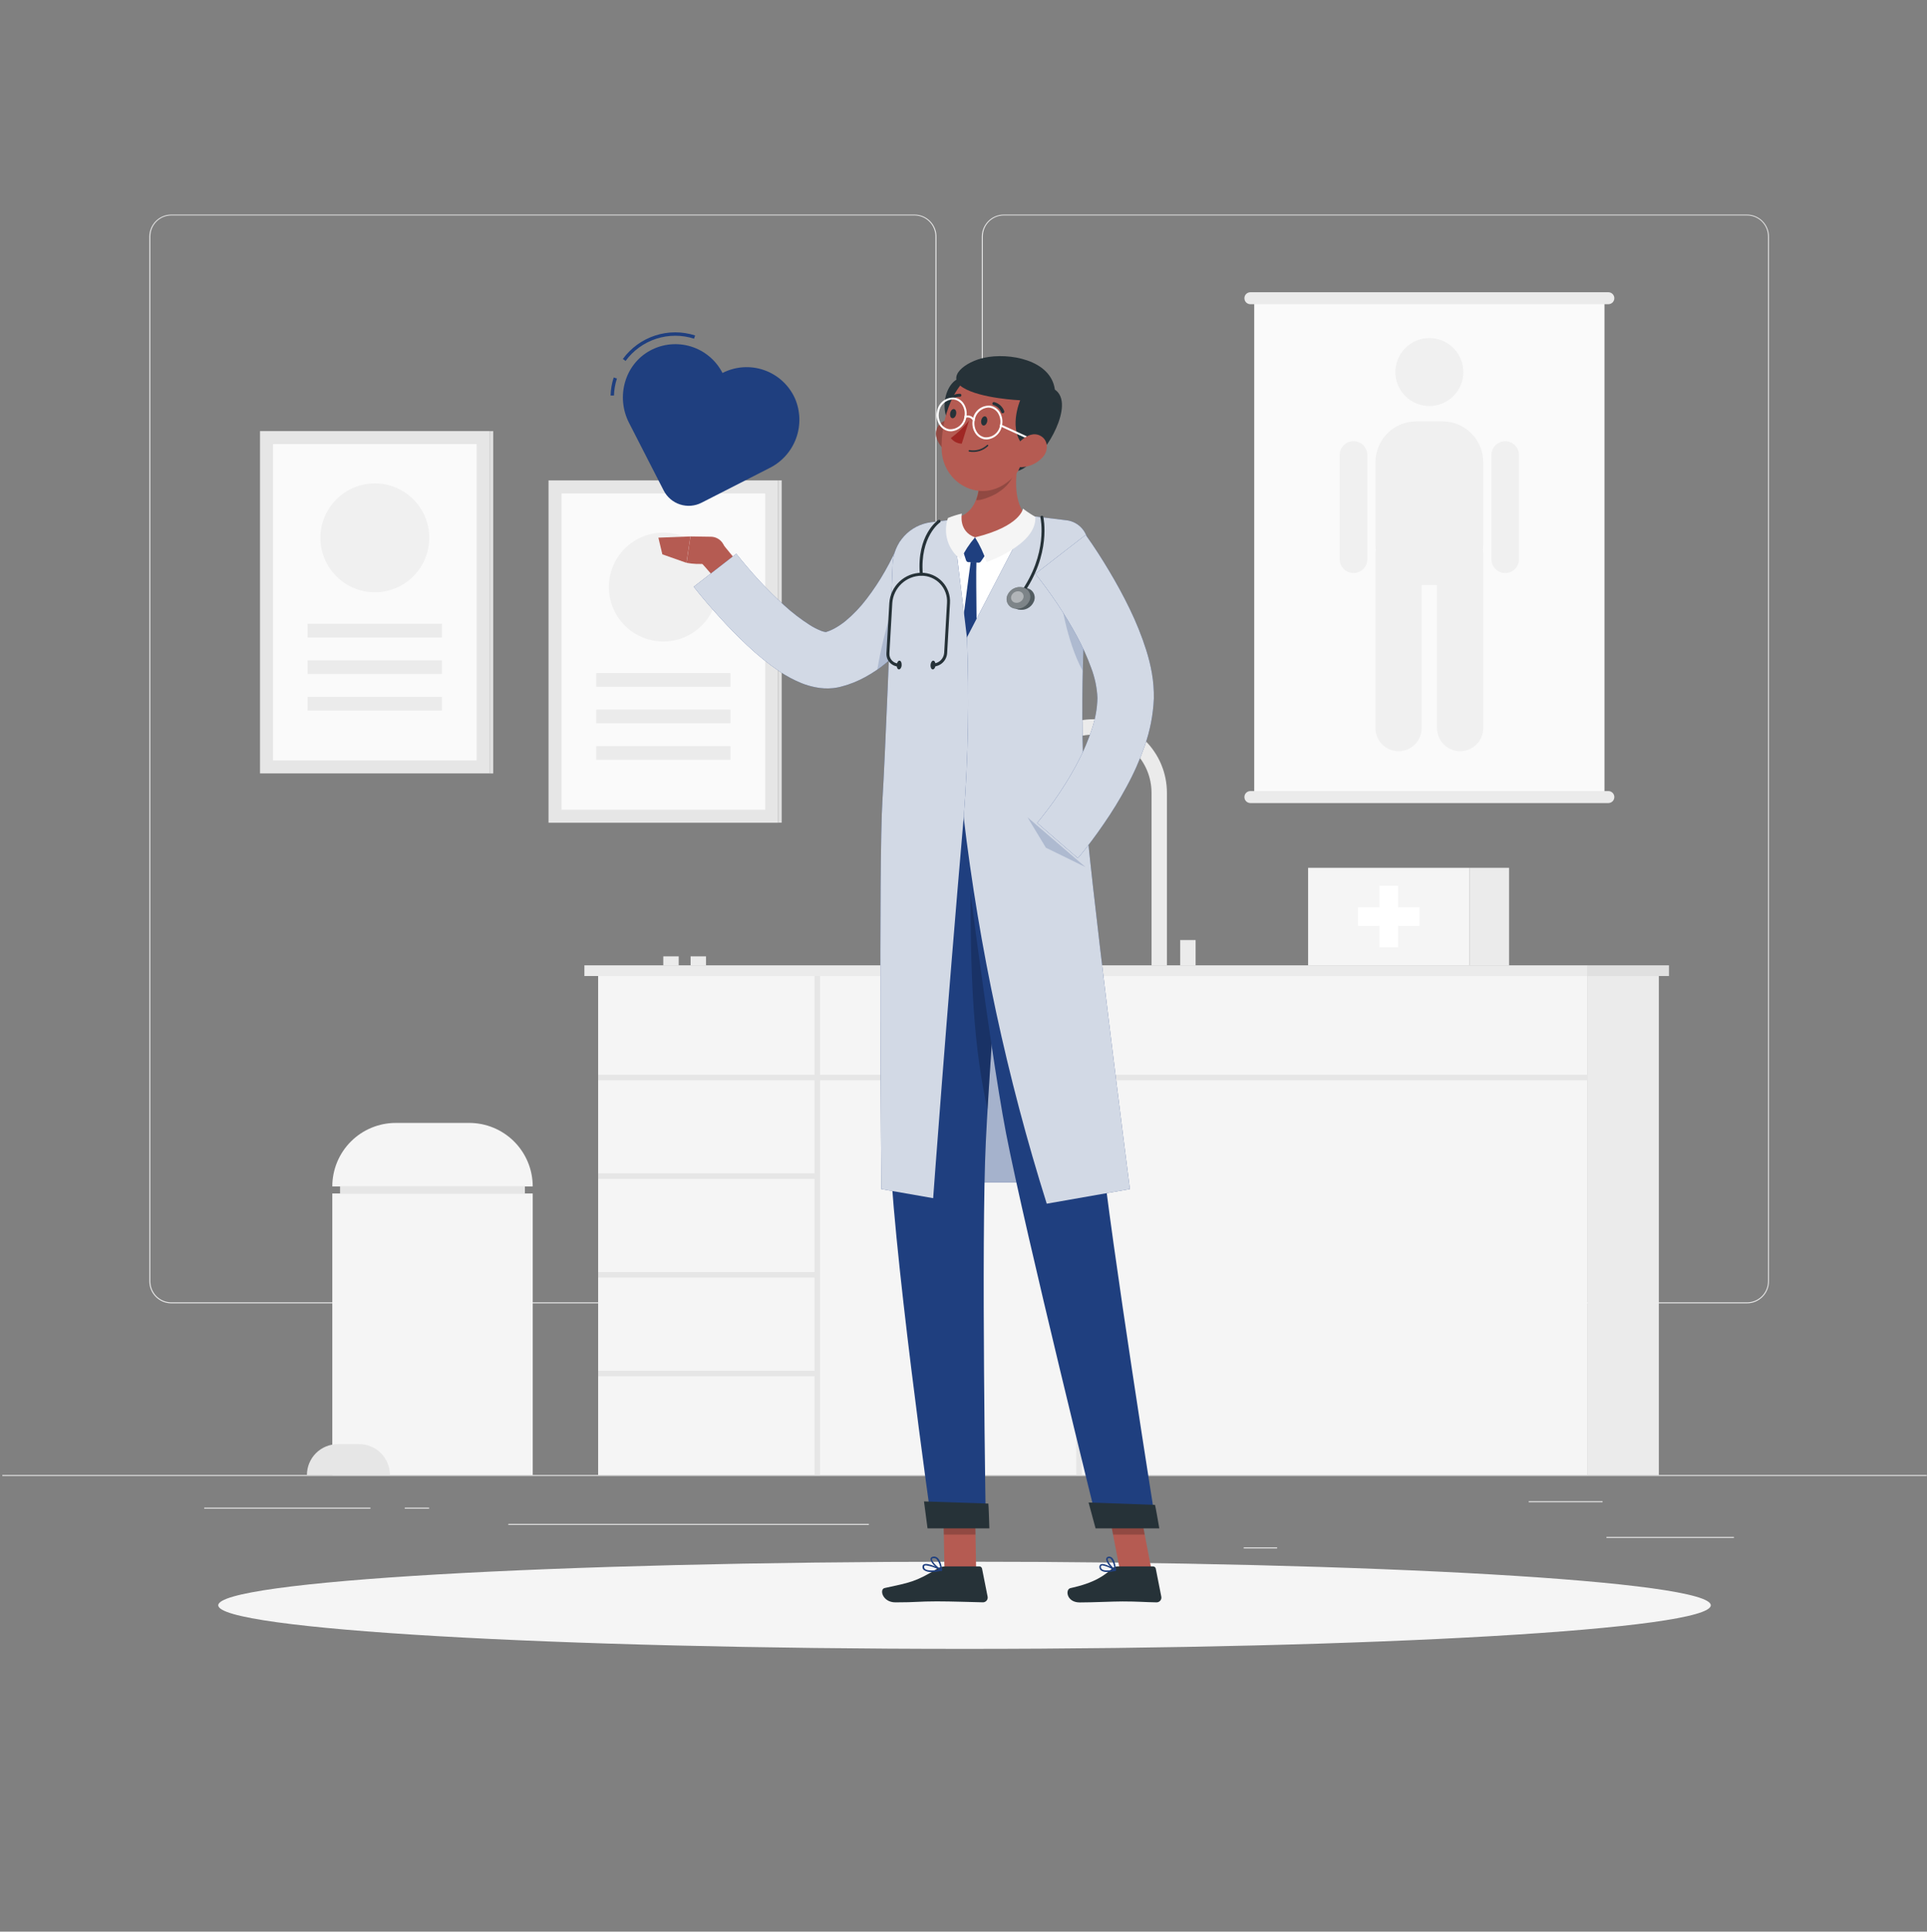 <svg width="454" height="455" viewBox="0 0 454 455" fill="none" xmlns="http://www.w3.org/2000/svg">
<rect x="0" y="0" width="454" height="455" fill="#808080" stroke="none"/>
<g clip-path="url(#clip0_867_12622)">
<path d="M453.94 347.445H0.541V347.672H453.94V347.445Z" fill="#EBEBEB"/>
<path d="M408.51 362.036H378.477V362.262H408.51V362.036Z" fill="#EBEBEB"/>
<path d="M300.89 364.501H293.01V364.728H300.89V364.501Z" fill="#EBEBEB"/>
<path d="M377.569 353.62H360.168V353.847H377.569V353.62Z" fill="#EBEBEB"/>
<path d="M87.278 355.144H48.113V355.37H87.278V355.144Z" fill="#EBEBEB"/>
<path d="M101.096 355.144H95.356V355.37H101.096V355.144Z" fill="#EBEBEB"/>
<path d="M204.707 358.97H119.758V359.196H204.707V358.97Z" fill="#EBEBEB"/>
<path d="M215.452 307.002H40.358C38.986 306.999 37.672 306.453 36.703 305.482C35.734 304.511 35.19 303.195 35.19 301.824V55.692C35.201 54.328 35.751 53.024 36.719 52.063C37.687 51.102 38.994 50.561 40.358 50.559H215.452C216.825 50.559 218.142 51.105 219.113 52.076C220.084 53.047 220.63 54.364 220.63 55.737V301.824C220.63 303.197 220.084 304.514 219.113 305.485C218.142 306.456 216.825 307.002 215.452 307.002ZM40.358 50.74C39.047 50.743 37.79 51.266 36.863 52.194C35.937 53.122 35.416 54.38 35.416 55.692V301.824C35.416 303.135 35.937 304.393 36.863 305.322C37.79 306.25 39.047 306.772 40.358 306.775H215.452C216.764 306.772 218.022 306.25 218.95 305.322C219.878 304.394 220.401 303.136 220.403 301.824V55.692C220.401 54.379 219.878 53.121 218.95 52.193C218.022 51.265 216.764 50.743 215.452 50.74H40.358Z" fill="#EBEBEB"/>
<path d="M411.603 307.002H236.5C235.128 306.999 233.812 306.453 232.841 305.482C231.871 304.512 231.325 303.196 231.322 301.824V55.692C231.337 54.327 231.888 53.023 232.857 52.062C233.827 51.101 235.135 50.561 236.5 50.559H411.603C412.965 50.564 414.271 51.105 415.236 52.066C416.202 53.027 416.751 54.329 416.762 55.692V301.824C416.762 303.194 416.219 304.508 415.252 305.479C414.285 306.449 412.973 306.997 411.603 307.002ZM236.5 50.74C235.188 50.743 233.93 51.265 233.002 52.193C232.074 53.121 231.551 54.379 231.549 55.692V301.824C231.551 303.136 232.074 304.394 233.002 305.322C233.93 306.25 235.188 306.772 236.5 306.775H411.603C412.915 306.772 414.173 306.25 415.101 305.322C416.029 304.394 416.551 303.136 416.554 301.824V55.692C416.551 54.379 416.029 53.121 415.101 52.193C414.173 51.265 412.915 50.743 411.603 50.74H236.5Z" fill="#EBEBEB"/>
<path d="M115.352 101.548H61.262V182.181H115.352V101.548Z" fill="#E6E6E6"/>
<path d="M115.353 182.19H116.205L116.205 101.558H115.353L115.353 182.19Z" fill="#E0E0E0"/>
<path d="M112.297 179.125V104.613H64.327V179.125H112.297Z" fill="#FAFAFA"/>
<path d="M97.379 135.753C102.387 130.745 102.387 122.627 97.379 117.619C92.372 112.612 84.254 112.612 79.246 117.619C74.239 122.627 74.239 130.745 79.246 135.753C84.254 140.76 92.372 140.76 97.379 135.753Z" fill="#F0F0F0"/>
<path d="M104.125 146.924H72.486V150.162H104.125V146.924Z" fill="#EBEBEB"/>
<path d="M104.125 155.539H72.486V158.776H104.125V155.539Z" fill="#EBEBEB"/>
<path d="M104.125 164.145H72.486V167.382H104.125V164.145Z" fill="#EBEBEB"/>
<path d="M183.325 113.165H129.234V193.797H183.325V113.165Z" fill="#E6E6E6"/>
<path d="M183.323 193.788H184.176V113.156H183.323V193.788Z" fill="#E0E0E0"/>
<path d="M180.268 190.741V116.229H132.298V190.741H180.268Z" fill="#FAFAFA"/>
<path d="M168.75 141.229C170.376 134.337 166.108 127.431 159.216 125.804C152.324 124.178 145.418 128.446 143.791 135.338C142.164 142.23 146.433 149.136 153.325 150.763C160.217 152.389 167.123 148.121 168.75 141.229Z" fill="#F0F0F0"/>
<path d="M172.099 158.541H140.461V161.778H172.099V158.541Z" fill="#EBEBEB"/>
<path d="M172.099 167.146H140.461V170.383H172.099V167.146Z" fill="#EBEBEB"/>
<path d="M172.099 175.752H140.461V178.989H172.099V175.752Z" fill="#EBEBEB"/>
<path d="M374.079 227.385H137.686V229.906H374.079V227.385Z" fill="#EBEBEB"/>
<path d="M374.068 229.906H393.211V227.385H374.068V229.906Z" fill="#E0E0E0"/>
<path d="M374.069 229.906H140.922V347.445H374.069V229.906Z" fill="#F5F5F5"/>
<path d="M193.216 229.906H191.91V347.445H193.216V229.906Z" fill="#E6E6E6"/>
<path d="M254.878 253.809H253.572V347.445H254.878V253.809Z" fill="#E6E6E6"/>
<path d="M192.564 324.194V322.888H140.931V324.194H192.564Z" fill="#E6E6E6"/>
<path d="M192.564 300.944V299.638H140.931V300.944H192.564Z" fill="#E6E6E6"/>
<path d="M192.564 277.694V276.388H140.931V277.694H192.564Z" fill="#E6E6E6"/>
<path d="M374.078 254.462V253.156L140.931 253.156V254.462H374.078Z" fill="#E6E6E6"/>
<path d="M374.078 347.445H390.826V229.906H374.078V347.445Z" fill="#EBEBEB"/>
<path d="M378.013 70.246H295.494V187.748H378.013V70.246Z" fill="#FAFAFA"/>
<path d="M378.921 71.66H294.589C294.404 71.66 294.22 71.624 294.049 71.553C293.878 71.481 293.723 71.377 293.592 71.246C293.461 71.114 293.358 70.958 293.288 70.787C293.218 70.615 293.182 70.431 293.184 70.246C293.182 70.061 293.218 69.878 293.288 69.707C293.358 69.535 293.462 69.38 293.593 69.249C293.723 69.119 293.879 69.015 294.05 68.945C294.221 68.875 294.404 68.839 294.589 68.84H378.921C379.107 68.839 379.29 68.875 379.462 68.945C379.634 69.015 379.79 69.118 379.921 69.249C380.053 69.379 380.157 69.535 380.228 69.706C380.299 69.877 380.336 70.061 380.336 70.246C380.336 70.621 380.187 70.981 379.922 71.246C379.656 71.511 379.297 71.66 378.921 71.66Z" fill="#EBEBEB"/>
<path d="M378.921 189.163H294.589C294.404 189.163 294.22 189.126 294.049 189.055C293.878 188.984 293.723 188.88 293.592 188.748C293.461 188.617 293.358 188.461 293.288 188.289C293.218 188.117 293.182 187.934 293.184 187.748C293.182 187.563 293.218 187.38 293.288 187.209C293.358 187.038 293.462 186.883 293.593 186.752C293.723 186.621 293.879 186.518 294.05 186.447C294.221 186.377 294.404 186.342 294.589 186.343H378.921C379.107 186.342 379.29 186.377 379.462 186.447C379.634 186.517 379.79 186.621 379.921 186.751C380.053 186.882 380.157 187.037 380.228 187.208C380.299 187.379 380.336 187.563 380.336 187.748C380.336 188.124 380.187 188.483 379.922 188.749C379.656 189.014 379.297 189.163 378.921 189.163Z" fill="#EBEBEB"/>
<path d="M339.846 99.263H333.662C328.358 99.263 324.059 103.563 324.059 108.866V128.199C324.059 133.503 328.358 137.802 333.662 137.802H339.846C345.15 137.802 349.449 133.503 349.449 128.199V108.866C349.449 103.563 345.15 99.263 339.846 99.263Z" fill="#F0F0F0"/>
<path d="M329.499 176.949C328.056 176.949 326.673 176.375 325.652 175.355C324.632 174.335 324.059 172.951 324.059 171.508V130.403C324.059 128.96 324.632 127.576 325.652 126.555C326.673 125.535 328.056 124.962 329.499 124.962C330.942 124.962 332.326 125.535 333.347 126.555C334.367 127.576 334.94 128.96 334.94 130.403V171.508C334.94 172.951 334.367 174.335 333.347 175.355C332.326 176.375 330.942 176.949 329.499 176.949Z" fill="#F0F0F0"/>
<path d="M318.892 103.933H318.883C317.09 103.933 315.637 105.387 315.637 107.179V131.736C315.637 133.528 317.09 134.982 318.883 134.982H318.892C320.685 134.982 322.138 133.528 322.138 131.736V107.179C322.138 105.387 320.685 103.933 318.892 103.933Z" fill="#F0F0F0"/>
<path d="M354.627 134.991C353.766 134.986 352.942 134.641 352.334 134.032C351.726 133.422 351.383 132.597 351.381 131.736V107.189C351.383 106.327 351.726 105.502 352.334 104.892C352.942 104.283 353.766 103.938 354.627 103.933C355.489 103.938 356.314 104.282 356.924 104.892C357.533 105.501 357.878 106.327 357.883 107.189V131.736C357.878 132.597 357.533 133.423 356.924 134.032C356.314 134.642 355.489 134.986 354.627 134.991Z" fill="#F0F0F0"/>
<path d="M344.009 176.949C342.566 176.949 341.182 176.375 340.162 175.355C339.142 174.335 338.568 172.951 338.568 171.508V130.403C338.568 128.96 339.142 127.576 340.162 126.555C341.182 125.535 342.566 124.962 344.009 124.962C345.452 124.962 346.836 125.535 347.856 126.555C348.877 127.576 349.45 128.96 349.45 130.403V171.508C349.45 172.951 348.877 174.335 347.856 175.355C346.836 176.375 345.452 176.949 344.009 176.949Z" fill="#F0F0F0"/>
<path d="M342.417 93.294C345.544 90.167 345.544 85.097 342.417 81.971C339.29 78.844 334.22 78.844 331.093 81.971C327.967 85.097 327.967 90.167 331.093 93.294C334.22 96.421 339.29 96.421 342.417 93.294Z" fill="#F0F0F0"/>
<path d="M346.175 204.416H308.189V227.385H346.175V204.416Z" fill="#F5F5F5"/>
<path d="M346.177 227.385H355.535V204.416H346.177V227.385Z" fill="#EBEBEB"/>
<path d="M334.442 213.701H329.373V208.641H324.994V213.701H319.934V218.09H324.994V223.15H329.373V218.09H334.442V213.701Z" fill="white"/>
<path d="M274.927 227.385H271.3V186.751C271.3 184.952 270.946 183.17 270.257 181.508C269.569 179.845 268.559 178.335 267.287 177.063C266.015 175.79 264.504 174.781 262.842 174.093C261.18 173.404 259.398 173.05 257.598 173.05C255.799 173.05 254.017 173.404 252.355 174.093C250.693 174.781 249.182 175.79 247.91 177.063C246.638 178.335 245.628 179.845 244.94 181.508C244.251 183.17 243.897 184.952 243.897 186.751H240.27C240.27 182.155 242.095 177.748 245.345 174.498C248.595 171.248 253.003 169.422 257.598 169.422C262.194 169.422 266.602 171.248 269.852 174.498C273.102 177.748 274.927 182.155 274.927 186.751V227.385Z" fill="#EBEBEB"/>
<path d="M281.684 221.436H278.057V227.385H281.684V221.436Z" fill="#EBEBEB"/>
<path d="M166.332 225.272H162.705V227.385H166.332V225.272Z" fill="#EBEBEB"/>
<path d="M159.901 225.272H156.273V227.385H159.901V225.272Z" fill="#EBEBEB"/>
<path d="M125.508 281.13H78.291V347.445H125.508V281.13Z" fill="#F5F5F5"/>
<path d="M123.666 279.471H80.121V281.139H123.666V279.471Z" fill="#E6E6E6"/>
<path d="M93.244 264.509H110.546C114.514 264.509 118.32 266.085 121.126 268.891C123.932 271.697 125.508 275.503 125.508 279.471H78.291C78.29 277.507 78.676 275.561 79.427 273.746C80.178 271.931 81.279 270.281 82.668 268.892C84.056 267.502 85.705 266.4 87.52 265.648C89.335 264.896 91.28 264.509 93.244 264.509Z" fill="#F5F5F5"/>
<path d="M84.565 340.173H79.569C77.645 340.173 75.8 340.937 74.439 342.297C73.079 343.658 72.314 345.503 72.314 347.427H91.865C91.865 346.47 91.676 345.523 91.308 344.64C90.941 343.757 90.403 342.955 89.724 342.281C89.046 341.607 88.241 341.074 87.355 340.712C86.47 340.35 85.522 340.167 84.565 340.173Z" fill="#E6E6E6"/>
<path d="M227.241 388.395C324.343 388.395 403.06 383.799 403.06 378.13C403.06 372.461 324.343 367.865 227.241 367.865C130.139 367.865 51.422 372.461 51.422 378.13C51.422 383.799 130.139 388.395 227.241 388.395Z" fill="#F5F5F5"/>
<path d="M174.384 133.196L170.267 128.154L164.518 131.781C164.518 131.781 167.147 134.593 170.339 138.519L174.384 133.196Z" fill="#B55B52"/>
<path d="M225.718 133.604C225.483 134.111 225.319 134.42 225.12 134.81L224.549 135.898C224.159 136.614 223.778 137.322 223.37 138.02C222.572 139.41 221.734 140.776 220.858 142.118C219.095 144.866 217.151 147.493 215.036 149.98C212.796 152.635 210.272 155.037 207.51 157.144C205.982 158.273 204.355 159.263 202.649 160.1L201.28 160.708L199.838 161.243C199.358 161.415 198.841 161.542 198.333 161.687L197.952 161.796L197.408 161.914C197.009 161.996 196.619 162.05 196.238 162.095C194.851 162.231 193.451 162.158 192.085 161.878C190.966 161.658 189.87 161.333 188.812 160.907C187.047 160.185 185.358 159.289 183.77 158.232C181.022 156.379 178.434 154.298 176.035 152.012C173.704 149.844 171.546 147.605 169.479 145.319C168.445 144.168 167.42 143.025 166.423 141.846C165.425 140.668 164.473 139.534 163.439 138.219L173.469 130.439C174.248 131.427 175.182 132.561 176.08 133.604C176.978 134.646 177.894 135.716 178.855 136.741C180.759 138.781 182.709 140.749 184.713 142.554C186.601 144.287 188.637 145.853 190.798 147.233C191.657 147.783 192.568 148.247 193.518 148.62C194.298 148.919 194.878 148.91 194.706 148.865H194.615C194.615 148.865 194.543 148.865 194.615 148.865L194.769 148.82C194.969 148.738 195.159 148.693 195.368 148.611L195.975 148.348L196.61 148.031C197.517 147.528 198.378 146.949 199.185 146.299C201.039 144.757 202.709 143.007 204.164 141.085C205.755 139.014 207.2 136.836 208.489 134.565C209.154 133.404 209.78 132.225 210.366 131.028C210.665 130.439 210.956 129.84 211.273 129.215L211.672 128.308C211.79 128.036 211.944 127.682 212.008 127.519L225.718 133.604Z" fill="#1F3F7F"/>
<path opacity="0.8" d="M225.718 133.604C225.483 134.111 225.319 134.42 225.12 134.81L224.549 135.898C224.159 136.614 223.778 137.322 223.37 138.02C222.572 139.41 221.734 140.776 220.858 142.118C219.095 144.866 217.151 147.493 215.036 149.98C212.796 152.635 210.272 155.037 207.51 157.144C205.982 158.273 204.355 159.263 202.649 160.1L201.28 160.708L199.838 161.243C199.358 161.415 198.841 161.542 198.333 161.687L197.952 161.796L197.408 161.914C197.009 161.996 196.619 162.05 196.238 162.095C194.851 162.231 193.451 162.158 192.085 161.878C190.966 161.658 189.87 161.333 188.812 160.907C187.047 160.185 185.358 159.289 183.77 158.232C181.022 156.379 178.434 154.298 176.035 152.012C173.704 149.844 171.546 147.605 169.479 145.319C168.445 144.168 167.42 143.025 166.423 141.846C165.425 140.668 164.473 139.534 163.439 138.219L173.469 130.439C174.248 131.427 175.182 132.561 176.08 133.604C176.978 134.646 177.894 135.716 178.855 136.741C180.759 138.781 182.709 140.749 184.713 142.554C186.601 144.287 188.637 145.853 190.798 147.233C191.657 147.783 192.568 148.247 193.518 148.62C194.298 148.919 194.878 148.91 194.706 148.865H194.615C194.615 148.865 194.543 148.865 194.615 148.865L194.769 148.82C194.969 148.738 195.159 148.693 195.368 148.611L195.975 148.348L196.61 148.031C197.517 147.528 198.378 146.949 199.185 146.299C201.039 144.757 202.709 143.007 204.164 141.085C205.755 139.014 207.2 136.836 208.489 134.565C209.154 133.404 209.78 132.225 210.366 131.028C210.665 130.439 210.956 129.84 211.273 129.215L211.672 128.308C211.79 128.036 211.944 127.682 212.008 127.519L225.718 133.604Z" fill="white"/>
<path d="M223.707 278.528H252.978L241.879 223.05H227.543L223.707 278.528Z" fill="#1F3F7F"/>
<path opacity="0.6" d="M223.707 278.528H252.978L241.879 223.05H227.543L223.707 278.528Z" fill="white"/>
<path d="M229.981 369.843H222.519L222.201 352.568H229.664L229.981 369.843Z" fill="#B55B52"/>
<path d="M271.305 369.843H263.842L260.514 352.568H267.977L271.305 369.843Z" fill="#B55B52"/>
<path d="M263.332 368.981H271.674C271.821 368.98 271.964 369.03 272.078 369.123C272.192 369.216 272.271 369.345 272.3 369.489L273.606 376.118C273.635 376.281 273.628 376.449 273.585 376.609C273.542 376.77 273.464 376.919 273.356 377.045C273.249 377.172 273.115 377.273 272.963 377.341C272.812 377.41 272.647 377.444 272.481 377.442C269.562 377.396 268.147 377.224 264.456 377.224C262.189 377.224 257.51 377.46 254.382 377.46C251.253 377.46 250.918 374.367 252.205 374.086C257.982 372.826 260.194 371.094 262.071 369.435C262.423 369.136 262.871 368.975 263.332 368.981Z" fill="#263238"/>
<path d="M222.591 368.981H230.752C230.898 368.981 231.039 369.031 231.152 369.124C231.264 369.217 231.341 369.346 231.368 369.489L232.683 376.1C232.714 376.262 232.708 376.43 232.667 376.59C232.626 376.75 232.549 376.899 232.444 377.026C232.338 377.154 232.206 377.256 232.056 377.326C231.906 377.397 231.742 377.433 231.577 377.433C228.639 377.378 224.395 377.206 220.695 377.206C216.379 377.206 216.025 377.442 210.966 377.442C207.901 377.442 207.13 374.35 208.417 374.069C214.284 372.79 215.672 372.654 220.786 369.535C221.326 369.189 221.95 368.998 222.591 368.981Z" fill="#263238"/>
<path d="M167.485 126.431L162.661 126.359L161.754 132.58C164.825 133.141 167.993 132.827 170.894 131.673L170.813 129.651C170.776 128.79 170.41 127.976 169.791 127.377C169.172 126.779 168.346 126.44 167.485 126.431Z" fill="#B55B52"/>
<path d="M155.115 126.649L156.049 130.576L161.735 132.58L162.66 126.359L155.115 126.649Z" fill="#B55B52"/>
<path opacity="0.2" d="M222.201 352.577L222.364 361.482H229.827L229.664 352.577H222.201Z" fill="black"/>
<path opacity="0.2" d="M267.977 352.577H260.514L262.237 361.482H269.7L267.977 352.577Z" fill="black"/>
<path d="M213.397 128.971C211.33 136.878 207.621 156.827 211.675 188.556H251.574C251.964 182.998 249.425 157.852 253.913 131.673C254.102 130.607 254.071 129.514 253.821 128.461C253.571 127.407 253.108 126.416 252.461 125.549C251.814 124.682 250.995 123.956 250.057 123.417C249.118 122.878 248.079 122.537 247.003 122.414C245.453 122.242 243.812 122.097 242.188 122.015C236.612 121.86 231.031 122.042 225.476 122.56C223.107 122.786 220.762 123.217 218.467 123.847C217.245 124.179 216.133 124.827 215.243 125.727C214.353 126.627 213.716 127.746 213.397 128.971Z" fill="white"/>
<path d="M240.355 106.156C239.149 111.597 238.45 118.37 242.168 122.016C242.168 122.016 239.838 127.547 229.7 127.547C220.432 127.547 225.166 122.016 225.166 122.016C231.287 120.565 231.16 113.038 230.198 108.795L240.355 106.156Z" fill="#B55B52"/>
<path d="M229.237 126.794L227.042 129.215C226.965 129.299 226.911 129.402 226.887 129.514C226.863 129.626 226.87 129.742 226.906 129.85L227.605 131.99C227.643 132.11 227.718 132.215 227.819 132.291C227.919 132.368 228.041 132.411 228.167 132.416L230.534 132.534C230.646 132.539 230.757 132.515 230.857 132.464C230.957 132.413 231.043 132.337 231.105 132.244L232.519 130.167C232.605 130.055 232.651 129.918 232.651 129.777C232.651 129.637 232.605 129.5 232.519 129.387L230.234 126.785C230.174 126.71 230.098 126.65 230.011 126.609C229.924 126.567 229.829 126.547 229.733 126.547C229.637 126.548 229.543 126.571 229.457 126.614C229.371 126.656 229.296 126.718 229.237 126.794Z" fill="#1F3F7F"/>
<path d="M228.683 132.398C228.683 132.398 225.056 159.094 224.975 163.746C225.022 168.139 225.713 172.502 227.024 176.695C227.024 176.695 229.518 171.98 229.944 163.546C230.37 155.113 229.853 137.131 230.044 132.398H228.683Z" fill="#1F3F7F"/>
<path opacity="0.2" d="M230.253 108.804C230.824 111.288 231.097 114.897 229.99 117.763C230.716 118.08 233.708 116.929 234.95 116.14C237.716 114.38 238.786 112.658 239.802 108.985C239.965 108.015 240.146 107.072 240.355 106.156L230.253 108.804Z" fill="black"/>
<path d="M220.786 103.499C221.12 104.347 221.62 105.12 222.257 105.772C222.894 106.425 223.655 106.944 224.495 107.298C226.753 108.205 228.212 106.228 227.85 103.916C227.532 101.839 225.964 98.847 223.57 98.91C223.042 98.94 222.53 99.098 222.077 99.37C221.624 99.642 221.244 100.02 220.97 100.472C220.696 100.923 220.536 101.435 220.504 101.962C220.472 102.49 220.569 103.017 220.786 103.499Z" fill="#B55B52"/>
<path opacity="0.2" d="M220.786 103.499C221.12 104.347 221.62 105.12 222.257 105.772C222.894 106.425 223.655 106.944 224.495 107.298C226.753 108.205 228.212 106.228 227.85 103.916C227.532 101.839 225.964 98.847 223.57 98.91C223.042 98.94 222.53 99.098 222.077 99.37C221.624 99.642 221.244 100.02 220.97 100.472C220.696 100.923 220.536 101.435 220.504 101.962C220.472 102.49 220.569 103.017 220.786 103.499Z" fill="black"/>
<path d="M229.962 95.328C229.536 98.52 227.541 100.896 225.51 100.624C223.479 100.352 222.182 97.541 222.617 94.34C223.053 91.139 225.038 88.763 227.07 89.035C229.101 89.307 230.416 92.127 229.962 95.328Z" fill="#263238"/>
<path d="M243.928 99.082C242.114 106.337 241.407 110.653 237.045 113.79C230.498 118.515 222.201 113.654 221.856 106.055C221.539 99.218 224.577 88.518 232.194 86.795C233.864 86.409 235.606 86.464 237.248 86.955C238.891 87.446 240.377 88.356 241.561 89.596C242.745 90.836 243.586 92.362 244.001 94.026C244.416 95.689 244.391 97.432 243.928 99.082Z" fill="#B55B52"/>
<path d="M231.885 84.265C227.541 85.172 222.735 88.718 226.88 91.302C231.024 93.886 240.355 94.285 240.355 94.285C240.355 94.285 237.271 101.54 241.488 105.285C242.894 104.587 239.892 110.916 239.892 110.916C241.436 110.384 242.729 109.298 243.519 107.869C246.04 107.225 253.494 95.174 248.525 91.764C247.582 84.737 237.716 83.005 231.885 84.265Z" fill="#263238"/>
<path d="M242.366 103.453H242.266L235.737 100.461C235.705 100.452 235.675 100.436 235.649 100.414C235.623 100.392 235.603 100.365 235.588 100.334C235.574 100.303 235.567 100.27 235.566 100.236C235.566 100.202 235.573 100.169 235.587 100.138C235.601 100.107 235.621 100.08 235.646 100.057C235.672 100.035 235.701 100.018 235.734 100.009C235.766 99.999 235.8 99.996 235.834 100.001C235.867 100.005 235.899 100.017 235.928 100.035L242.466 103.027C242.522 103.053 242.566 103.1 242.588 103.157C242.61 103.215 242.608 103.279 242.584 103.336C242.562 103.373 242.53 103.405 242.492 103.425C242.453 103.446 242.41 103.456 242.366 103.453Z" fill="white"/>
<path d="M245.676 107.688C244.421 109.077 242.674 109.92 240.806 110.037C238.349 110.163 237.714 107.815 238.893 105.766C239.954 103.952 242.52 101.631 244.733 102.474C246.945 103.317 247.19 105.974 245.676 107.688Z" fill="#B55B52"/>
<path d="M211.671 188.556C211.671 188.556 209.277 244.324 209.531 267.075C209.794 290.734 219.632 359.75 219.632 359.75H232.264C232.264 359.75 231.13 292.112 232.264 268.88C233.497 243.544 237.904 188.556 237.904 188.556H211.671Z" fill="#1F3F7F"/>
<path d="M232.855 354.174C232.918 354.174 233.091 360.014 233.091 360.014H218.528L217.693 353.666L232.855 354.174Z" fill="#263238"/>
<path opacity="0.2" d="M228.766 203.319C228.33 230.994 229.582 247.806 232.674 261.354C233.436 248.151 234.678 230.695 235.775 216.195L228.766 203.319Z" fill="black"/>
<path d="M225.828 188.556C225.828 188.556 232.901 245.557 237.018 266.912C241.552 290.298 258.781 359.75 258.781 359.75H272.447C272.447 359.75 261.665 292.194 259.325 269.07C256.795 243.943 251.554 188.592 251.554 188.592L225.828 188.556Z" fill="#1F3F7F"/>
<path d="M272.118 354.482C272.182 354.482 273.134 360.014 273.134 360.014H258.117L256.467 353.92L272.118 354.482Z" fill="#263238"/>
<path d="M232.582 99.273C232.464 99.871 232.065 100.298 231.675 100.234C231.285 100.171 231.068 99.636 231.176 99.037C231.285 98.439 231.693 98.013 232.083 98.076C232.473 98.14 232.682 98.675 232.582 99.273Z" fill="#263238"/>
<path d="M225.266 97.55C225.157 98.148 224.749 98.575 224.359 98.511C223.969 98.448 223.751 97.913 223.86 97.314C223.969 96.716 224.377 96.29 224.767 96.353C225.157 96.416 225.374 96.951 225.266 97.55Z" fill="#263238"/>
<path d="M228.312 99.046C227.071 100.613 225.625 102.007 224.014 103.19C224.319 103.587 224.708 103.912 225.153 104.141C225.598 104.37 226.089 104.497 226.589 104.514L228.312 99.046Z" fill="#A02724"/>
<path d="M228.328 106.373C228.283 106.362 228.244 106.335 228.219 106.296C228.194 106.257 228.184 106.21 228.192 106.165C228.201 106.118 228.228 106.076 228.267 106.049C228.306 106.022 228.354 106.011 228.401 106.019C229.137 106.154 229.895 106.117 230.614 105.909C231.333 105.701 231.994 105.329 232.545 104.822C232.576 104.789 232.62 104.769 232.666 104.767C232.711 104.766 232.756 104.782 232.79 104.813C232.823 104.845 232.843 104.888 232.845 104.934C232.847 104.98 232.83 105.025 232.799 105.058C232.212 105.616 231.5 106.027 230.722 106.255C229.945 106.484 229.124 106.524 228.328 106.373Z" fill="#263238"/>
<path d="M236.129 97.333C236.076 97.32 236.027 97.294 235.986 97.258C235.945 97.221 235.913 97.175 235.894 97.124C235.75 96.714 235.51 96.345 235.195 96.047C234.879 95.749 234.497 95.531 234.08 95.41C233.989 95.391 233.909 95.336 233.858 95.258C233.807 95.18 233.789 95.084 233.808 94.993C233.828 94.901 233.882 94.821 233.96 94.769C234.038 94.716 234.133 94.696 234.225 94.712C234.766 94.845 235.265 95.11 235.678 95.484C236.091 95.857 236.405 96.327 236.592 96.852C236.622 96.941 236.617 97.038 236.579 97.124C236.54 97.21 236.47 97.278 236.383 97.314C236.304 97.351 236.214 97.357 236.129 97.333Z" fill="#263238"/>
<path d="M223.39 94.694C223.338 94.683 223.291 94.657 223.254 94.621C223.19 94.554 223.154 94.465 223.154 94.372C223.154 94.279 223.19 94.19 223.254 94.122C223.605 93.681 224.054 93.327 224.565 93.089C225.077 92.852 225.637 92.736 226.201 92.753C226.246 92.759 226.29 92.773 226.33 92.796C226.369 92.819 226.404 92.849 226.432 92.885C226.46 92.922 226.48 92.963 226.492 93.007C226.504 93.052 226.506 93.098 226.5 93.143C226.495 93.189 226.482 93.235 226.46 93.276C226.438 93.317 226.407 93.353 226.371 93.383C226.335 93.412 226.293 93.435 226.248 93.448C226.204 93.461 226.157 93.465 226.11 93.46C225.664 93.451 225.222 93.547 224.82 93.741C224.418 93.934 224.068 94.221 223.798 94.576C223.75 94.635 223.685 94.678 223.612 94.699C223.539 94.72 223.462 94.718 223.39 94.694Z" fill="#263238"/>
<path d="M232.448 103.516C232.269 103.515 232.09 103.499 231.913 103.471C231.488 103.39 231.083 103.226 230.722 102.988C230.361 102.75 230.051 102.442 229.809 102.084C229.5 101.622 229.285 101.105 229.176 100.56C229.067 100.015 229.066 99.455 229.174 98.91C229.297 97.918 229.803 97.013 230.585 96.39C231.366 95.766 232.36 95.473 233.355 95.573C234.212 95.739 234.968 96.238 235.458 96.96C236.079 97.894 236.307 99.034 236.093 100.134C235.969 101.032 235.539 101.859 234.874 102.476C234.21 103.092 233.353 103.46 232.448 103.516ZM232.811 95.999C232.018 96.055 231.268 96.384 230.69 96.929C230.111 97.475 229.739 98.203 229.637 98.992C229.442 99.971 229.641 100.987 230.19 101.821C230.399 102.129 230.667 102.392 230.978 102.596C231.289 102.8 231.638 102.94 232.004 103.009C232.875 103.088 233.742 102.823 234.42 102.27C235.098 101.717 235.532 100.922 235.631 100.052C235.823 99.072 235.621 98.056 235.069 97.223C234.86 96.915 234.593 96.651 234.281 96.447C233.97 96.243 233.621 96.103 233.255 96.035C233.108 96.011 232.959 95.999 232.811 95.999Z" fill="white"/>
<path d="M229.4 99.182C229.362 99.182 229.326 99.173 229.292 99.155C229.259 99.138 229.231 99.113 229.209 99.082C229.062 98.785 228.811 98.552 228.504 98.426C228.196 98.301 227.854 98.293 227.541 98.402C227.483 98.424 227.419 98.423 227.362 98.399C227.304 98.376 227.258 98.332 227.232 98.275C227.208 98.219 227.206 98.155 227.228 98.097C227.25 98.039 227.294 97.993 227.35 97.967C227.765 97.82 228.219 97.824 228.631 97.981C229.043 98.137 229.386 98.434 229.599 98.819C229.616 98.846 229.627 98.875 229.633 98.905C229.638 98.936 229.638 98.967 229.631 98.998C229.624 99.028 229.611 99.057 229.594 99.082C229.576 99.108 229.553 99.129 229.527 99.146C229.489 99.171 229.445 99.184 229.4 99.182Z" fill="white"/>
<path d="M224.041 101.603C223.858 101.602 223.677 101.586 223.497 101.558C223.072 101.477 222.667 101.313 222.306 101.075C221.945 100.836 221.634 100.529 221.393 100.17C220.772 99.237 220.544 98.097 220.758 96.996C220.881 96.005 221.387 95.102 222.169 94.479C222.951 93.857 223.945 93.566 224.938 93.669C225.363 93.746 225.769 93.908 226.13 94.144C226.491 94.381 226.802 94.688 227.042 95.047C227.663 95.983 227.891 97.127 227.677 98.23C227.553 99.125 227.123 99.95 226.461 100.565C225.798 101.18 224.943 101.547 224.041 101.603ZM224.394 94.086C223.601 94.142 222.852 94.47 222.274 95.016C221.695 95.561 221.323 96.29 221.221 97.078C221.124 97.564 221.123 98.063 221.22 98.549C221.316 99.034 221.508 99.496 221.783 99.907C221.991 100.216 222.259 100.48 222.57 100.684C222.881 100.888 223.23 101.028 223.596 101.095C224.467 101.174 225.335 100.909 226.013 100.357C226.691 99.804 227.125 99.008 227.224 98.139C227.418 97.159 227.216 96.141 226.661 95.31C226.238 94.69 225.586 94.262 224.848 94.122C224.698 94.097 224.546 94.085 224.394 94.086Z" fill="white"/>
<path d="M260.792 370.278C260.29 370.318 259.788 370.187 259.369 369.906C259.243 369.794 259.147 369.652 259.087 369.495C259.027 369.337 259.005 369.167 259.024 369C259.029 368.895 259.06 368.793 259.116 368.704C259.172 368.615 259.249 368.542 259.342 368.492C260.167 368.075 262.543 369.553 262.815 369.716C262.845 369.734 262.868 369.762 262.881 369.795C262.894 369.827 262.896 369.863 262.887 369.897C262.882 369.933 262.867 369.966 262.842 369.992C262.818 370.018 262.786 370.035 262.751 370.042C262.109 370.195 261.452 370.274 260.792 370.278ZM259.722 368.737C259.645 368.736 259.567 368.751 259.496 368.782C259.459 368.802 259.428 368.833 259.407 368.869C259.386 368.906 259.376 368.948 259.378 368.991C259.359 369.108 259.37 369.229 259.41 369.341C259.449 369.454 259.516 369.554 259.605 369.634C260.004 369.979 260.974 370.024 262.252 369.77C261.496 369.268 260.649 368.916 259.759 368.737H259.722Z" fill="#1F3F7F"/>
<path d="M262.753 370.024C262.726 370.033 262.697 370.033 262.671 370.024C261.909 369.607 260.449 367.975 260.631 367.141C260.661 367.011 260.733 366.895 260.837 366.812C260.94 366.728 261.069 366.681 261.202 366.678C261.336 366.661 261.473 366.672 261.603 366.711C261.732 366.75 261.852 366.816 261.955 366.905C262.798 367.612 262.925 369.761 262.934 369.861C262.929 369.908 262.908 369.953 262.875 369.987C262.843 370.021 262.799 370.044 262.753 370.052V370.024ZM261.32 367.032H261.238C261.012 367.032 260.984 367.159 260.975 367.204C260.876 367.694 261.791 368.936 262.544 369.517C262.512 368.671 262.224 367.855 261.719 367.177C261.608 367.082 261.466 367.031 261.32 367.032Z" fill="#1F3F7F"/>
<path d="M219.464 370.287C218.824 370.348 218.183 370.184 217.65 369.825C217.531 369.719 217.44 369.584 217.386 369.434C217.332 369.283 217.317 369.121 217.342 368.963C217.348 368.867 217.379 368.774 217.431 368.693C217.483 368.612 217.556 368.546 217.641 368.501C218.548 367.984 221.522 369.508 221.858 369.689C221.891 369.705 221.919 369.732 221.936 369.765C221.953 369.798 221.959 369.836 221.953 369.873C221.947 369.909 221.929 369.943 221.902 369.969C221.875 369.995 221.84 370.011 221.803 370.015C221.034 370.178 220.25 370.269 219.464 370.287ZM218.176 368.737C218.061 368.735 217.947 368.757 217.841 368.8C217.807 368.82 217.78 368.847 217.76 368.881C217.741 368.914 217.731 368.952 217.732 368.991C217.713 369.095 217.722 369.202 217.757 369.302C217.792 369.403 217.852 369.492 217.931 369.562C218.376 369.97 219.6 370.043 221.259 369.761C220.297 369.247 219.255 368.901 218.176 368.737Z" fill="#1F3F7F"/>
<path d="M221.8 370.025H221.727C220.821 369.616 219.098 368.011 219.252 367.159C219.252 366.969 219.433 366.715 219.923 366.669C220.097 366.648 220.273 366.664 220.44 366.715C220.607 366.767 220.762 366.853 220.893 366.969C221.8 367.748 221.972 369.762 221.981 369.843C221.982 369.874 221.976 369.905 221.963 369.933C221.951 369.961 221.932 369.986 221.909 370.006C221.874 370.02 221.837 370.027 221.8 370.025ZM220.032 367.032H219.923C219.606 367.032 219.578 367.186 219.569 367.232C219.479 367.73 220.657 369 221.564 369.553C221.508 368.71 221.191 367.905 220.657 367.25C220.484 367.101 220.26 367.023 220.032 367.032Z" fill="#1F3F7F"/>
<path d="M242.657 121.517L251.272 122.55C252.7 122.72 254.013 123.42 254.95 124.511C255.887 125.603 256.38 127.007 256.332 128.445C255.896 141.874 254.119 160.328 255.543 188.556C256.259 202.793 266.207 280.097 266.207 280.097L246.611 283.534C237.254 253.828 230.696 223.311 227.024 192.383C225.599 178.942 225.551 165.391 226.879 151.94L242.657 121.517Z" fill="#1F3F7F"/>
<path opacity="0.8" d="M242.657 121.517L251.272 122.55C252.7 122.72 254.013 123.42 254.95 124.511C255.887 125.603 256.38 127.007 256.332 128.445C255.896 141.874 254.119 160.328 255.543 188.556C256.259 202.793 266.207 280.097 266.207 280.097L246.611 283.534C237.254 253.828 230.696 223.311 227.024 192.383C225.599 178.942 225.551 165.391 226.879 151.94L242.657 121.517Z" fill="white"/>
<path opacity="0.2" d="M249.693 138.655C249.693 140.668 251.235 150.915 255.053 157.988C255.161 153.164 255.334 148.757 255.533 144.712L249.693 138.655Z" fill="#1F3F7F"/>
<path opacity="0.2" d="M212.617 136.859C211.51 138.972 208.318 147.931 206.695 157.716C207.439 157.199 208.146 156.664 208.826 156.12C211.333 154.038 213.635 151.721 215.7 149.201L216.099 148.711L212.617 136.859Z" fill="#1F3F7F"/>
<path d="M224.459 122.396L219.372 123.013C216.933 123.313 214.681 124.471 213.02 126.281C211.358 128.09 210.395 130.433 210.304 132.888C209.723 147.959 208.544 178.064 207.901 188.556C206.994 202.784 207.638 280.097 207.638 280.097L219.852 282.237C219.852 282.237 222.954 239.672 227.061 192.383C228.115 178.347 228.366 164.263 227.814 150.198L224.459 122.396Z" fill="#1F3F7F"/>
<path opacity="0.8" d="M224.459 122.396L219.372 123.013C216.933 123.313 214.681 124.471 213.02 126.281C211.358 128.09 210.395 130.433 210.304 132.888C209.723 147.959 208.544 178.064 207.901 188.556C206.994 202.784 207.638 280.097 207.638 280.097L219.852 282.237C219.852 282.237 222.954 239.672 227.061 192.383C228.115 178.347 228.366 164.263 227.814 150.198L224.459 122.396Z" fill="white"/>
<path d="M229.717 126.576C230.854 128.4 231.767 130.355 232.437 132.397C232.437 132.397 244.343 128.308 243.917 121.752C243.917 121.752 242.104 120.682 241.016 119.811C241.006 119.811 240.471 123.946 229.717 126.576Z" fill="#F5F5F5"/>
<path d="M229.718 126.576C228.361 128.144 227.223 129.889 226.336 131.763C224.872 130.662 223.793 129.126 223.254 127.376C222.715 125.625 222.743 123.748 223.334 122.015C224.397 121.586 225.492 121.24 226.608 120.981C226.608 120.981 225.746 125.17 229.718 126.576Z" fill="#F5F5F5"/>
<path opacity="0.2" d="M242.086 192.519L255.733 204.243L246.411 199.682L242.086 192.519Z" fill="#1F3F7F"/>
<path d="M255.787 125.987C256.368 126.794 256.803 127.429 257.293 128.145L258.68 130.24C259.587 131.642 260.466 133.06 261.319 134.493C263.033 137.367 264.647 140.305 266.134 143.379C267.67 146.524 268.977 149.776 270.042 153.109C270.61 154.891 271.058 156.709 271.384 158.55C271.73 160.544 271.884 162.566 271.847 164.589C271.678 168.407 270.941 172.178 269.661 175.779C268.502 179.093 267.071 182.305 265.381 185.382C263.773 188.358 262.002 191.243 260.077 194.024C259.133 195.408 258.16 196.768 257.157 198.104C256.658 198.775 256.141 199.447 255.615 200.108C255.089 200.77 254.59 201.387 253.938 202.149L244.353 193.833C244.715 193.398 245.259 192.782 245.658 192.219L247.001 190.478C247.907 189.299 248.742 188.102 249.567 186.851C251.195 184.433 252.687 181.926 254.037 179.343C255.332 176.873 256.415 174.297 257.275 171.644C258.068 169.305 258.499 166.859 258.553 164.39C258.445 161.984 257.952 159.612 257.093 157.362C256.141 154.731 254.986 152.179 253.638 149.727C252.26 147.188 250.727 144.667 249.104 142.209C248.279 140.985 247.427 139.77 246.556 138.582L245.232 136.814C244.797 136.252 244.325 135.617 243.936 135.173L255.787 125.987Z" fill="#1F3F7F"/>
<path opacity="0.8" d="M255.787 125.987C256.368 126.794 256.803 127.429 257.293 128.145L258.68 130.24C259.587 131.642 260.466 133.06 261.319 134.493C263.033 137.367 264.647 140.305 266.134 143.379C267.67 146.524 268.977 149.776 270.042 153.109C270.61 154.891 271.058 156.709 271.384 158.55C271.73 160.544 271.884 162.566 271.847 164.589C271.678 168.407 270.941 172.178 269.661 175.779C268.502 179.093 267.071 182.305 265.381 185.382C263.773 188.358 262.002 191.243 260.077 194.024C259.133 195.408 258.16 196.768 257.157 198.104C256.658 198.775 256.141 199.447 255.615 200.108C255.089 200.77 254.59 201.387 253.938 202.149L244.353 193.833C244.715 193.398 245.259 192.782 245.658 192.219L247.001 190.478C247.907 189.299 248.742 188.102 249.567 186.851C251.195 184.433 252.687 181.926 254.037 179.343C255.332 176.873 256.415 174.297 257.275 171.644C258.068 169.305 258.499 166.859 258.553 164.39C258.445 161.984 257.952 159.612 257.093 157.362C256.141 154.731 254.986 152.179 253.638 149.727C252.26 147.188 250.727 144.667 249.104 142.209C248.279 140.985 247.427 139.77 246.556 138.582L245.232 136.814C244.797 136.252 244.325 135.617 243.936 135.173L255.787 125.987Z" fill="white"/>
<path d="M243.564 141.711C243.271 142.396 242.749 142.957 242.087 143.298C241.425 143.639 240.665 143.738 239.937 143.579C239.605 143.506 239.294 143.361 239.026 143.153C238.758 142.944 238.54 142.679 238.388 142.375C238.236 142.072 238.153 141.738 238.147 141.399C238.14 141.06 238.21 140.723 238.35 140.414C238.643 139.73 239.166 139.17 239.828 138.83C240.491 138.491 241.251 138.394 241.977 138.555C242.309 138.626 242.62 138.771 242.888 138.978C243.156 139.186 243.374 139.45 243.526 139.753C243.679 140.056 243.761 140.389 243.768 140.728C243.774 141.066 243.705 141.402 243.564 141.711Z" fill="#263238"/>
<path opacity="0.2" d="M243.564 141.711C243.271 142.396 242.749 142.957 242.087 143.298C241.425 143.639 240.665 143.738 239.937 143.579C239.605 143.506 239.294 143.361 239.026 143.153C238.758 142.944 238.54 142.679 238.388 142.375C238.236 142.072 238.153 141.738 238.147 141.399C238.14 141.06 238.21 140.723 238.35 140.414C238.643 139.73 239.166 139.17 239.828 138.83C240.491 138.491 241.251 138.394 241.977 138.555C242.309 138.626 242.62 138.771 242.888 138.978C243.156 139.186 243.374 139.45 243.526 139.753C243.679 140.056 243.761 140.389 243.768 140.728C243.774 141.066 243.705 141.402 243.564 141.711Z" fill="white"/>
<path d="M240.581 140.333C240.507 140.334 240.434 140.312 240.373 140.269C240.297 140.215 240.247 140.133 240.231 140.041C240.216 139.949 240.237 139.855 240.291 139.779C247.038 130.394 245.151 122.051 245.133 121.97C245.114 121.923 245.105 121.872 245.108 121.821C245.11 121.77 245.123 121.721 245.146 121.675C245.17 121.63 245.203 121.59 245.243 121.559C245.283 121.527 245.329 121.505 245.378 121.493C245.428 121.481 245.479 121.48 245.529 121.49C245.579 121.5 245.627 121.52 245.668 121.55C245.709 121.58 245.743 121.618 245.769 121.663C245.794 121.707 245.809 121.756 245.813 121.807C245.813 121.888 247.808 130.53 240.862 140.187C240.831 140.233 240.79 140.271 240.74 140.296C240.691 140.322 240.636 140.334 240.581 140.333Z" fill="#263238"/>
<path d="M217.06 135.572C216.971 135.57 216.886 135.536 216.821 135.475C216.756 135.415 216.715 135.333 216.706 135.245C215.972 126.032 220.85 122.632 221.059 122.496C221.137 122.445 221.231 122.427 221.322 122.444C221.413 122.46 221.494 122.511 221.548 122.586C221.6 122.664 221.619 122.76 221.6 122.852C221.581 122.943 221.527 123.024 221.449 123.076C221.403 123.076 216.706 126.413 217.413 135.191C217.418 135.283 217.387 135.374 217.326 135.443C217.265 135.513 217.179 135.556 217.087 135.562L217.06 135.572Z" fill="#263238"/>
<path d="M242.576 141.466C242.282 142.149 241.759 142.71 241.097 143.05C240.436 143.391 239.676 143.491 238.949 143.334C238.616 143.263 238.304 143.118 238.035 142.91C237.766 142.703 237.547 142.437 237.395 142.133C237.242 141.829 237.16 141.495 237.155 141.155C237.149 140.815 237.22 140.478 237.362 140.169C237.663 139.493 238.189 138.943 238.85 138.612C239.512 138.282 240.268 138.191 240.989 138.356C241.314 138.43 241.618 138.574 241.881 138.779C242.143 138.984 242.358 139.243 242.509 139.54C242.66 139.837 242.745 140.163 242.756 140.496C242.768 140.828 242.706 141.16 242.576 141.466Z" fill="#263238"/>
<path opacity="0.4" d="M242.576 141.466C242.282 142.149 241.759 142.71 241.097 143.05C240.436 143.391 239.676 143.491 238.949 143.334C238.616 143.263 238.304 143.118 238.035 142.91C237.766 142.703 237.547 142.437 237.395 142.133C237.242 141.829 237.16 141.495 237.155 141.155C237.149 140.815 237.22 140.478 237.362 140.169C237.663 139.493 238.189 138.943 238.85 138.612C239.512 138.282 240.268 138.191 240.989 138.356C241.314 138.43 241.618 138.574 241.881 138.779C242.143 138.984 242.358 139.243 242.509 139.54C242.66 139.837 242.745 140.163 242.756 140.496C242.768 140.828 242.706 141.16 242.576 141.466Z" fill="white"/>
<path opacity="0.4" d="M241.052 140.976C240.897 141.336 240.621 141.631 240.271 141.81C239.922 141.989 239.522 142.04 239.139 141.956C238.965 141.917 238.802 141.841 238.661 141.732C238.521 141.622 238.407 141.483 238.327 141.324C238.247 141.165 238.203 140.991 238.2 140.813C238.196 140.635 238.231 140.458 238.304 140.296C238.461 139.937 238.737 139.643 239.086 139.465C239.435 139.286 239.835 139.234 240.218 139.317C240.391 139.355 240.554 139.432 240.695 139.541C240.835 139.65 240.95 139.789 241.03 139.948C241.109 140.107 241.153 140.282 241.157 140.46C241.161 140.637 241.125 140.814 241.052 140.976Z" fill="white"/>
<path d="M219.815 157.008C219.723 157.006 219.635 156.968 219.571 156.902C219.506 156.836 219.47 156.747 219.47 156.655C219.469 156.609 219.477 156.563 219.494 156.52C219.511 156.477 219.536 156.438 219.568 156.405C219.6 156.372 219.638 156.346 219.681 156.328C219.723 156.31 219.769 156.301 219.815 156.301C220.48 156.282 221.115 156.019 221.6 155.563C222.084 155.106 222.385 154.488 222.445 153.825L223.116 142.037C223.172 141.21 223.057 140.38 222.777 139.6C222.497 138.82 222.059 138.106 221.49 137.503C220.921 136.9 220.234 136.421 219.471 136.097C218.709 135.772 217.887 135.609 217.058 135.617C215.315 135.638 213.643 136.315 212.376 137.513C211.109 138.711 210.339 140.343 210.221 142.082L209.541 153.871C209.517 154.186 209.559 154.502 209.664 154.8C209.77 155.098 209.936 155.37 210.153 155.6C210.37 155.83 210.632 156.011 210.924 156.134C211.215 156.256 211.528 156.316 211.844 156.31C211.938 156.31 212.028 156.347 212.094 156.414C212.161 156.48 212.198 156.57 212.198 156.664C212.195 156.757 212.157 156.845 212.092 156.911C212.026 156.977 211.937 157.015 211.844 157.017C211.433 157.021 211.026 156.939 210.649 156.778C210.271 156.617 209.931 156.38 209.649 156.081C209.367 155.782 209.15 155.428 209.011 155.042C208.873 154.655 208.815 154.244 208.843 153.835L209.523 142.046C209.653 140.128 210.5 138.33 211.897 137.009C213.293 135.688 215.136 134.942 217.058 134.919C217.984 134.91 218.901 135.093 219.752 135.456C220.603 135.819 221.37 136.354 222.004 137.028C222.639 137.702 223.127 138.499 223.438 139.371C223.75 140.242 223.878 141.168 223.814 142.092L223.143 153.88C223.081 154.724 222.705 155.514 222.089 156.093C221.472 156.673 220.661 156.999 219.815 157.008Z" fill="#263238"/>
<path d="M212.426 156.655C212.426 157.217 212.109 157.68 211.791 157.68C211.474 157.68 211.229 157.217 211.265 156.655C211.302 156.093 211.583 155.621 211.909 155.621C212.236 155.621 212.462 156.084 212.426 156.655Z" fill="#263238"/>
<path d="M220.404 156.655C220.404 157.217 220.087 157.68 219.76 157.68C219.434 157.68 219.198 157.217 219.234 156.655C219.27 156.093 219.552 155.621 219.878 155.621C220.204 155.621 220.431 156.084 220.404 156.655Z" fill="#263238"/>
<path d="M147.388 85.017L146.744 84.555C148.639 81.96 151.303 80.028 154.359 79.033C157.414 78.038 160.705 78.032 163.765 79.014L163.52 79.776C160.621 78.847 157.503 78.853 154.608 79.793C151.713 80.734 149.187 82.561 147.388 85.017Z" fill="#1F3F7F"/>
<path d="M144.65 93.178H143.852C143.892 91.73 144.14 90.294 144.586 88.916L145.348 89.161C144.925 90.46 144.69 91.812 144.65 93.178Z" fill="#1F3F7F"/>
<path d="M187.277 93.813C186.58 92.274 185.578 90.893 184.332 89.753C183.085 88.613 181.62 87.738 180.025 87.18C178.43 86.623 176.739 86.396 175.054 86.512C173.368 86.628 171.724 87.085 170.22 87.856C169.464 86.38 168.421 85.07 167.153 84.002C165.884 82.933 164.416 82.129 162.832 81.635C161.249 81.141 159.584 80.968 157.933 81.125C156.282 81.282 154.679 81.767 153.218 82.551C147.17 85.797 145.057 93.487 148.203 99.608L156.365 115.54C156.761 116.316 157.306 117.005 157.969 117.57C158.633 118.134 159.401 118.562 160.23 118.829C161.058 119.096 161.932 119.197 162.8 119.126C163.668 119.055 164.513 118.813 165.287 118.415L181.283 110.254C184.201 108.805 186.45 106.291 187.565 103.231C188.681 100.171 188.578 96.799 187.277 93.813Z" fill="#1F3F7F"/>
</g>
<defs>
<clipPath id="clip0_867_12622">
<rect width="453.399" height="453.399" fill="white" transform="translate(0.543 0.686)"/>
</clipPath>
</defs>
</svg>
